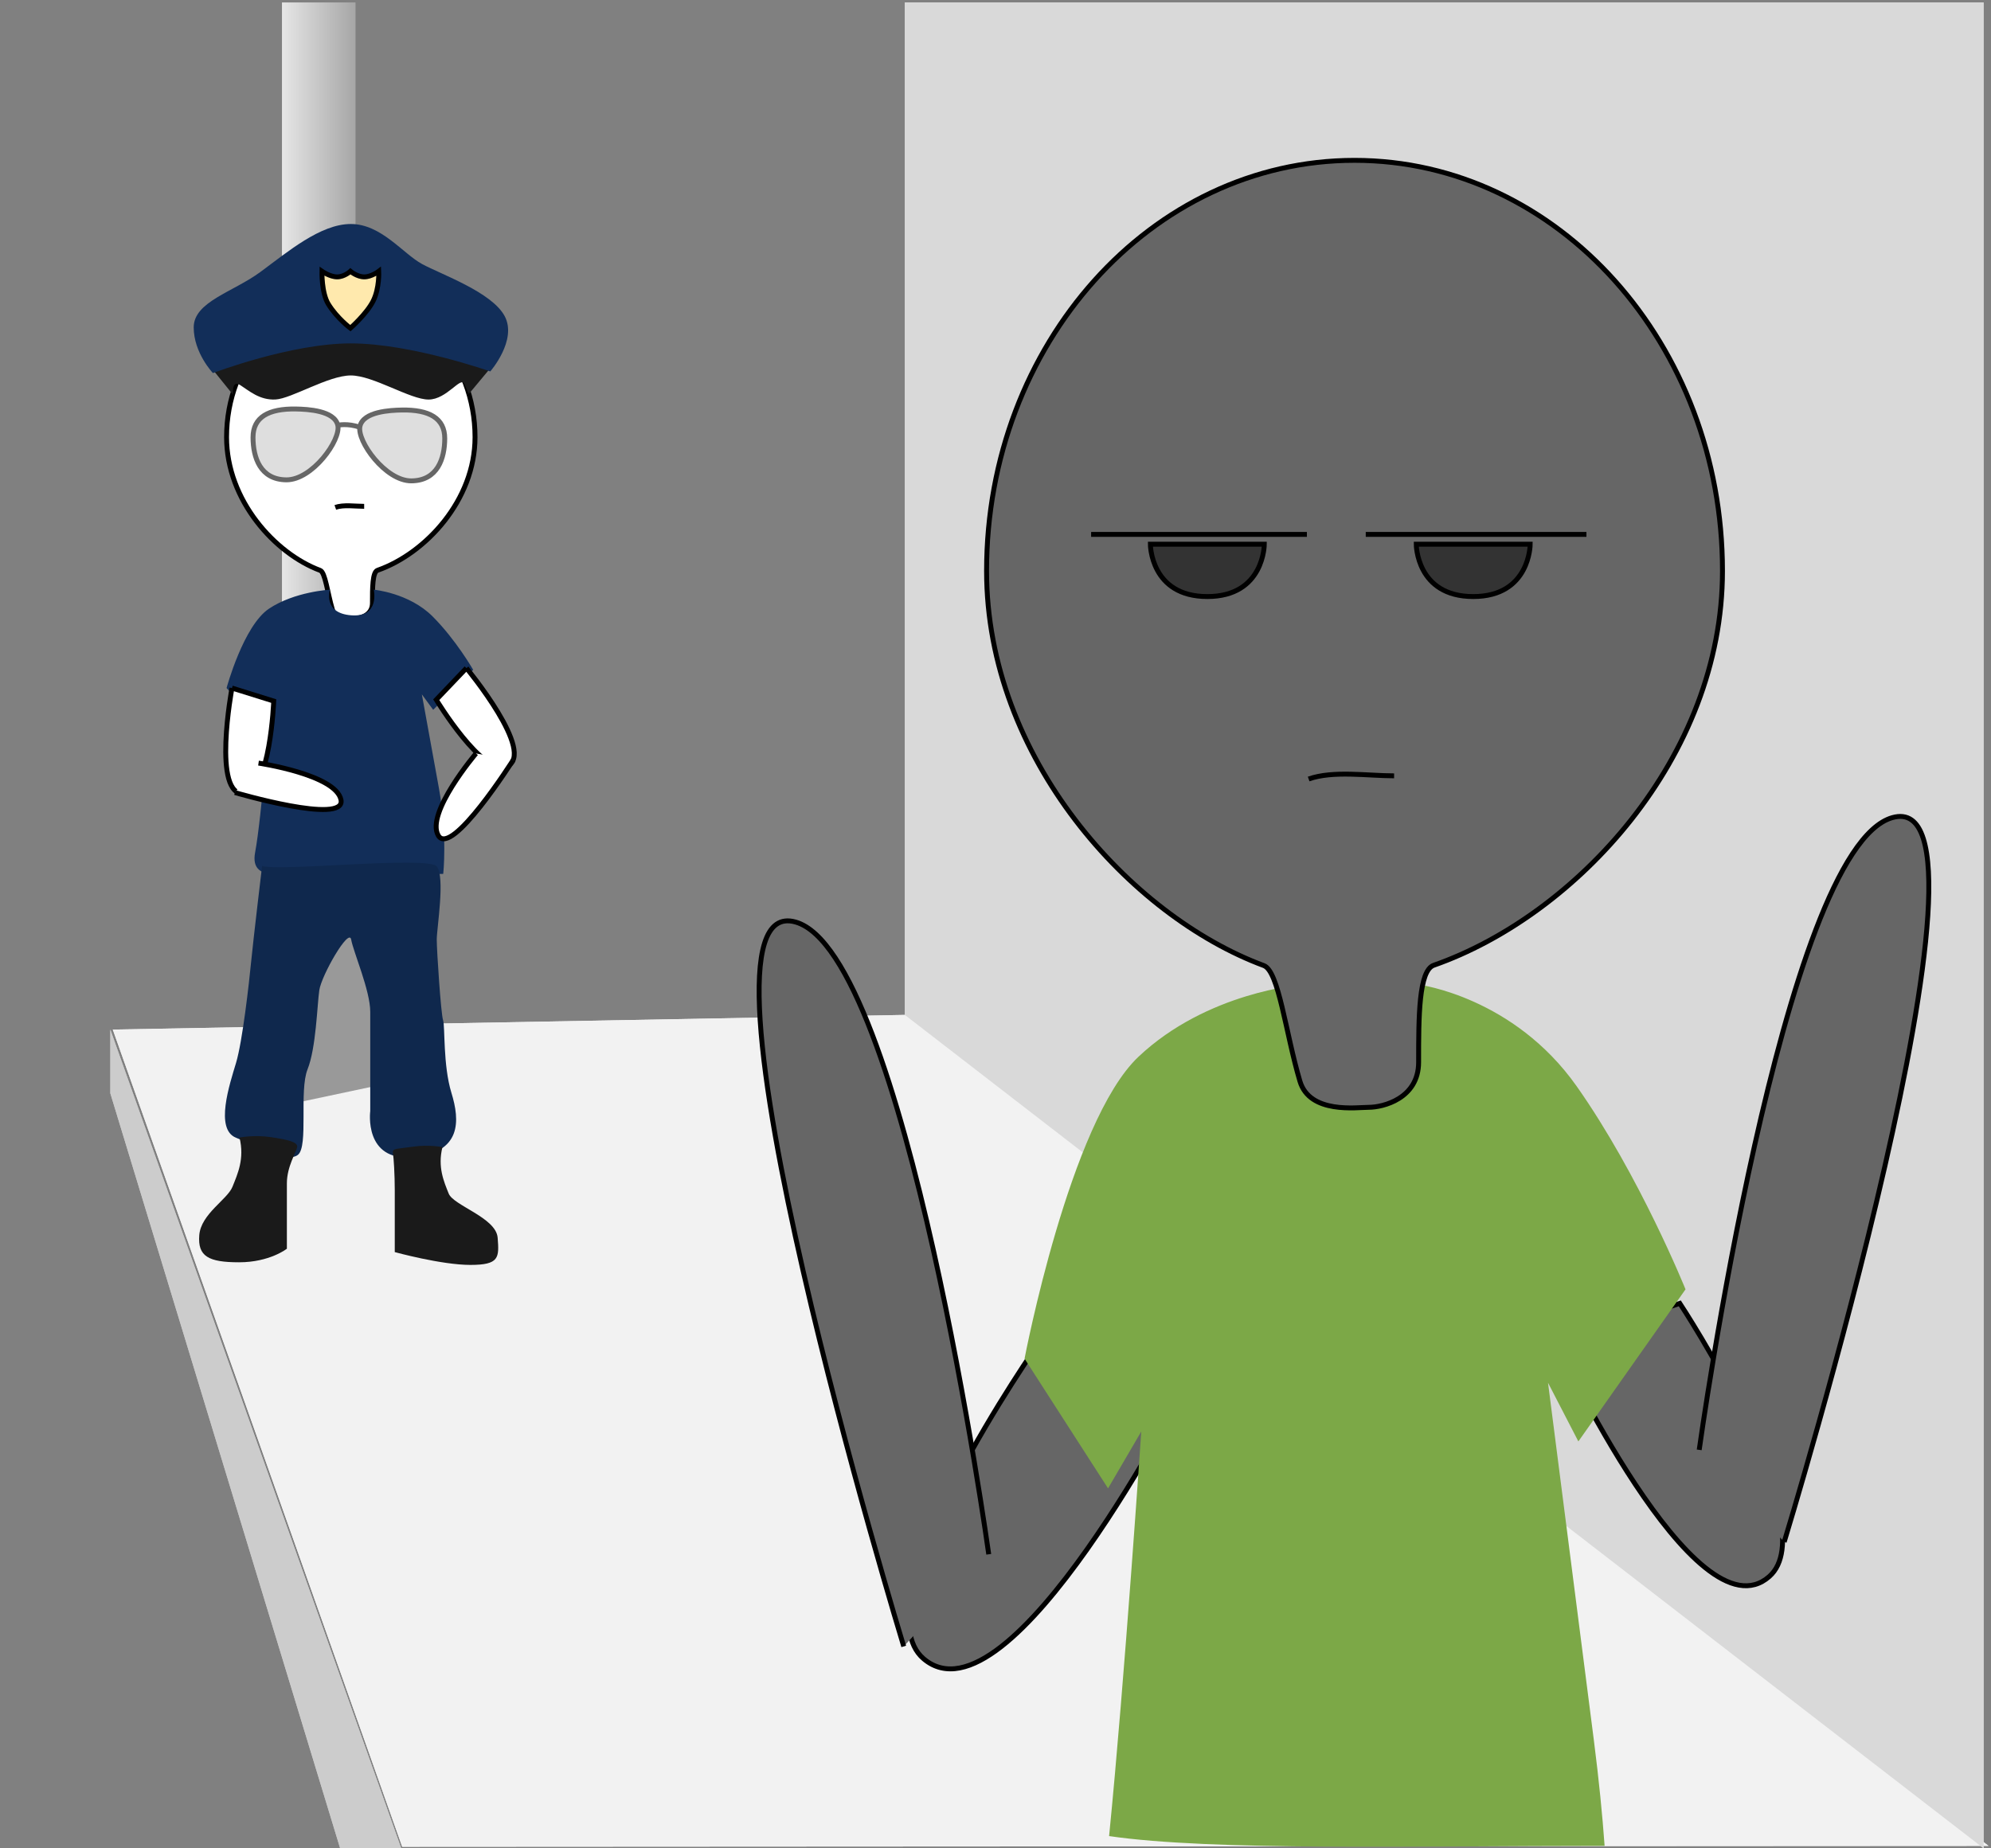 <?xml version="1.0" encoding="utf-8"?>
<!-- Generator: Adobe Illustrator 16.0.0, SVG Export Plug-In . SVG Version: 6.00 Build 0)  -->
<!DOCTYPE svg PUBLIC "-//W3C//DTD SVG 1.0//EN" "http://www.w3.org/TR/2001/REC-SVG-20010904/DTD/svg10.dtd">
<svg version="1.0" id="Layer_1" xmlns="http://www.w3.org/2000/svg" xmlns:xlink="http://www.w3.org/1999/xlink" x="0px" y="0px"
	 width="406px" height="377px" viewBox="0 0 406 377" enable-background="new 0 0 406 377" xml:space="preserve">
<rect x="0" y="0" width="406" height="377" fill="#808080" stroke="none"/>
<polygon fill="#F2F2F2" points="23,210 185,207 405.5,376.5 82.021,376.678 "/>
<polygon fill="#CCCCCC" points="22.5,210 22.5,223 69.516,377.5 82,377.5 "/>
<polygon fill="#D9D9D9" points="404.5,377 404.5,0.5 184.5,0.5 184.5,207 "/>
<polygon fill="#F2F2F2" points="23,210 185,207 405.5,376.5 82.021,376.678 "/>
<polygon fill="#CCCCCC" points="22.5,210 22.5,223 69.516,377.5 82,377.5 "/>
<polygon fill="#D9D9D9" points="404.5,377 404.5,0.5 184.5,0.5 184.5,207 "/>
<linearGradient id="SVGID_1_" gradientUnits="userSpaceOnUse" x1="57.5" y1="94.5" x2="72.5" y2="94.5">
	<stop  offset="0" style="stop-color:#E6E6E6"/>
	<stop  offset="1" style="stop-color:#A6A6A6"/>
</linearGradient>
<rect x="57.5" y="0.5" fill="url(#SVGID_1_)" width="15" height="188"/>
<polygon fill="#999999" points="80.5,183 88.334,219 57.51,225.544 61,185.667 "/>
<path fill="#FFFFFF" stroke="#000000" stroke-miterlimit="10" d="M96.868,89.165c0,12.87-10.103,23.731-19.876,27.154
	c-1.042,0.365-1.045,3.573-1.045,6.679c0,2.507-2.458,3.105-3.436,3.105c-0.813,0-4.061,0.475-4.736-1.798
	c-0.988-3.323-1.447-7.579-2.487-7.964c-9.164-3.397-19.087-14.278-19.087-27.176c0-15.616,11.343-28.275,25.333-28.275
	C85.526,60.889,96.868,73.548,96.868,89.165z"/>
<path fill="#1A1A1A" d="M47.509,80.502c0,0-0.327-3.105,1.471-1.961s3.923,3.105,7.191,2.942c3.269-0.163,10.787-4.903,15.363-4.903
	c4.577,0,12.095,4.913,15.854,4.913c3.759,0,6.637-4.896,7.297-3.157c0.354,0.929,0.926,2.014,0.926,2.014l4.362-5.24
	c0,0-13.565-5.721-28.439-5.721c-14.873,0-28.111,6.052-28.111,6.052L47.509,80.502z"/>
<path fill="#122E59" d="M43.423,76.094c0,0-3.923-4.091-3.923-9.321s8.009-7.191,13.565-11.277
	c5.558-4.086,12.259-9.807,18.469-9.807c6.211,0,10.624,6.047,14.547,8.172c3.923,2.125,14.22,5.721,16.834,10.624
	c2.615,4.903-2.941,11.277-2.941,11.277s-16.181-5.721-28.439-5.721C59.276,70.042,43.423,76.094,43.423,76.094z"/>
<path fill="#FFE9AD" stroke="#000000" stroke-miterlimit="10" d="M65.65,55.332c0,0,1.635,1.144,3.105,1.144
	c1.472,0,2.697-1.144,2.697-1.144s1.348,1.144,2.819,1.144c1.471,0,2.962-1.144,2.962-1.144s0.174,3.432-1.134,6.047
	c-1.308,2.615-4.649,5.557-4.649,5.557s-2.692-1.992-4.493-4.903C65.54,59.739,65.65,55.332,65.65,55.332z"/>
<path fill="#DEDEDE" stroke="#666666" stroke-miterlimit="10" d="M60.37,83.421c2.364,0.044,7.829,0.315,8.513,3.31
	c0.683,2.996-5.202,11.193-10.51,11.141c-5.308-0.053-6.778-4.572-6.778-8.67C51.595,85.103,54.747,83.316,60.37,83.421z"/>
<path fill="#DEDEDE" stroke="#666666" stroke-miterlimit="10" d="M81.916,83.631c-2.364,0.044-7.829,0.315-8.513,3.311
	c-0.683,2.995,5.202,11.192,10.51,11.14c5.308-0.052,6.778-4.571,6.778-8.67S87.538,83.526,81.916,83.631z"/>
<path fill="#DEDEDE" stroke="#666666" stroke-miterlimit="10" d="M68.883,86.731c0,0,2.031-0.455,4.466,0.417"/>
<path fill="none" stroke="#000000" stroke-miterlimit="10" d="M68.376,103.493c1.685-0.594,4.048-0.218,5.884-0.218"/>
<path fill="#122E59" d="M76.219,120.273c0,0,7.191,0.654,11.985,5.448s8.281,10.896,8.281,10.896l-8.152,8.16l-2.309-3.147
	c0,0,1.744,9.589,3.487,19.177s0.872,17.434,0.872,17.434s-11.329,0.436-21.138,0c-9.808-0.436-18.524,2.506-17.217-4.413
	c1.307-6.918,3.051-29.583,3.051-29.583l-2.527,3.051l-6.352-6.96c0,0,3.433-12.707,8.662-16.194
	c5.23-3.487,12.421-3.868,12.421-3.868s-1.526,4.794,4.357,5.23C77.525,125.939,76.219,120.273,76.219,120.273z"/>
<path fill="#FFFFFF" stroke="#000000" stroke-miterlimit="10" d="M47.303,140.335c0,0-4.162,22.223,2.558,21.534
	c5.244-0.537,5.957-18.874,5.957-18.874L47.303,140.335"/>
<path fill="#FFFFFF" stroke="#000000" stroke-miterlimit="10" d="M47.903,161.653c0,0,22.652,6.67,21.633,1.499
	c-1.018-5.171-16.819-7.506-16.819-7.506"/>
<path fill="#FFFFFF" stroke="#000000" stroke-miterlimit="10" d="M95.116,136.265c0,0,14.413,17.418,8.203,20.074
	c-4.847,2.073-14.36-13.62-14.36-13.62L95.116,136.265"/>
<path fill="#FFFFFF" stroke="#000000" stroke-miterlimit="10" d="M104.646,155.023c0,0-12.629,19.953-15.273,15.393
	c-2.646-4.559,7.694-16.733,7.694-16.733"/>
<path fill="#0F284D" d="M53.447,176.616c0,0-1.798,15.05-2.233,19.532c-0.437,4.483-1.771,16.278-3.078,20.637
	c-1.308,4.359-4.372,13.526-0.015,15.27c4.359,1.742,10.454,5.236,12.633,3.492c2.18-1.743,0.215-13.072,1.959-17.43
	c1.742-4.358,1.959-13.074,2.396-16.125c0.435-3.051,6.067-12.862,6.503-10.354c0.436,2.51,3.889,10.404,3.889,14.738
	s0,20.242,0,20.242s-1.385,10.306,8.641,9.402s9.659-7.44,7.916-13.106c-1.742-5.667-1.271-13.512-1.706-14.819
	c-0.437-1.307-1.29-14.17-1.29-16.455c0-2.286,1.751-12.726,0.009-14.916C87.325,174.536,56.607,177.825,53.447,176.616z"/>
<path fill="#1A1A1A" d="M48.84,232.029c0,0,2.956-0.605,6.417-0.087c3.46,0.519,5.515,0.995,5.343,2.034
	c-0.174,1.037-2.1,3.936-2.1,7.396s0,13.324,0,13.324s-3.488,2.769-9.746,2.769c-6.26,0-8.465-1.212-8.118-5.538
	c0.346-4.325,5.731-7.267,6.77-9.863C48.443,239.47,49.906,236.355,48.84,232.029z"/>
<path fill="#1A1A1A" d="M90.22,233.975c0,0-2.793-0.572-6.062-0.082c-3.27,0.49-4.199,0.285-4.035,1.267
	c0.162,0.98,0.377,4.372,0.377,7.641s0,12.585,0,12.585S90.004,258,95.914,258c5.912,0,5.892-1.471,5.565-5.557
	c-0.327-4.086-8.999-6.538-9.98-8.99C90.519,241.002,89.211,238.061,90.22,233.975z"/>
<path fill="#666666" stroke="#000000" stroke-miterlimit="10" d="M241.834,282.498c0,0-35.879,70.658-53.462,55.861
	c-13.721-11.546,23.607-64.646,23.607-64.646L241.834,282.498"/>
<path fill="#666666" stroke="#000000" stroke-miterlimit="10" d="M317.463,274.144c0,0,28.351,60.665,43.334,47.405
	c11.693-10.344-18.253-55.703-18.253-55.703L317.463,274.144"/>
<path fill="#7CA847" d="M289.382,200.845c0,0,19.278,2.486,32.129,20.713c12.85,18.226,22.196,41.425,22.196,41.425l-21.851,31.021
	l-6.188-11.966c0,0,4.677,36.454,9.347,72.906c1.05,8.189,1.745,15.359,2.193,21.557c-38.208,0-80.185,1.062-101.044-2
	c3.17-31.876,6.559-82.521,6.559-82.521l-6.774,11.6l-17.025-26.461c0,0,9.2-48.311,23.22-61.566s33.293-14.706,33.293-14.706
	s-4.091,18.228,11.68,19.884C292.888,222.386,289.382,200.845,289.382,200.845z"/>
<path fill="#666666" stroke="#000000" stroke-miterlimit="10" d="M363.828,314.514c0,0,47.363-154.961,22.05-147.745
	c-22.376,6.377-39.381,128.956-39.381,128.956"/>
<path fill="#666666" stroke="#000000" stroke-miterlimit="10" d="M184.289,335.812c0,0-47.361-154.96-22.048-147.744
	c22.376,6.377,39.381,128.955,39.381,128.955"/>
<path fill="#666666" stroke="#000000" stroke-miterlimit="10" d="M351.244,116.452c0,38.118-29.921,70.287-58.867,80.425
	c-3.088,1.081-3.096,10.584-3.096,19.781c0,7.424-7.279,9.197-10.175,9.197c-2.411,0-12.028,1.406-14.028-5.324
	c-2.928-9.842-4.287-22.447-7.368-23.588c-27.143-10.064-56.532-42.29-56.532-80.491c0-46.252,33.596-83.747,75.033-83.747
	C317.652,32.706,351.244,70.2,351.244,116.452z"/>
<path fill="none" stroke="#000000" stroke-miterlimit="10" d="M266.854,158.89c4.99-1.76,11.989-0.646,17.428-0.646"/>
<path fill="#333333" stroke="#000000" stroke-miterlimit="10" d="M257.816,111H234.58c0,0-0.002,10.677,11.618,10.677
	S257.816,111,257.816,111z"/>
<path fill="#333333" stroke="#000000" stroke-miterlimit="10" d="M312.033,111h-23.235c0,0-0.003,10.677,11.618,10.677
	C312.036,121.677,312.033,111,312.033,111z"/>
<line fill="#333333" stroke="#000000" stroke-miterlimit="10" x1="222.5" y1="109" x2="266.5" y2="109"/>
<line fill="#333333" stroke="#000000" stroke-miterlimit="10" x1="278.5" y1="109" x2="323.5" y2="109"/>
</svg>
